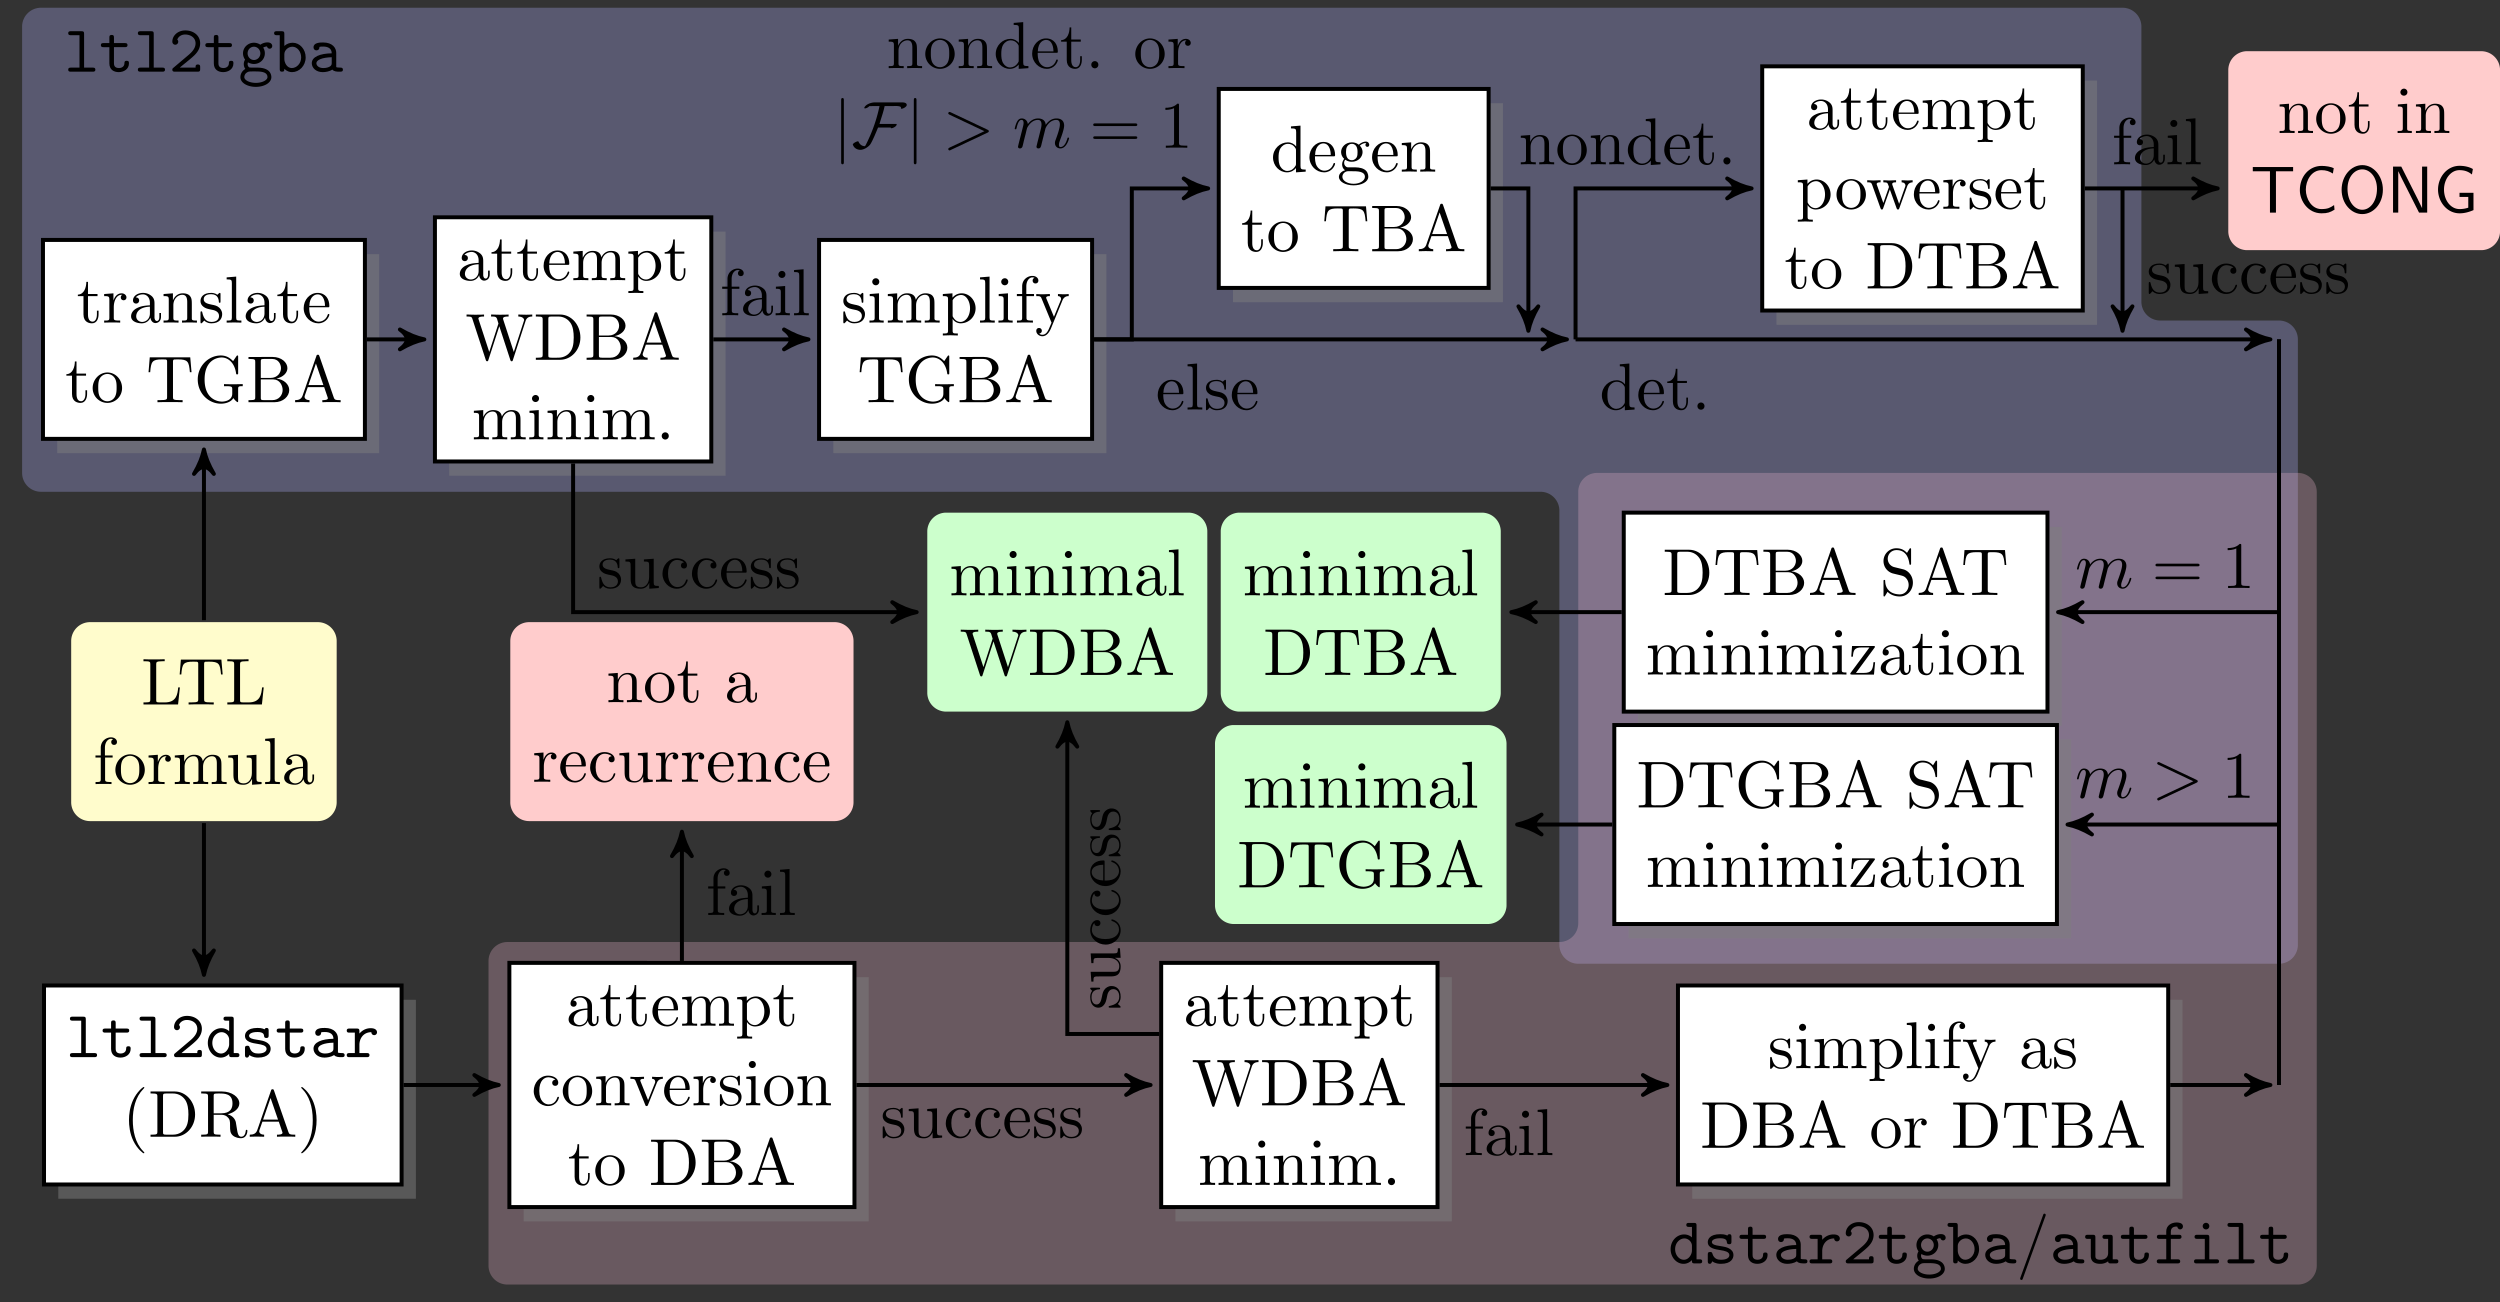 <svg xmlns="http://www.w3.org/2000/svg" xmlns:xlink="http://www.w3.org/1999/xlink" width="450.637" height="234.706" viewBox="0 0 450.637 234.706"><rect x="0" y="0" width="450.637" height="234.706" fill="#333333" stroke="none"/><defs><path d="M3.547-6.813c0-.375-.063-.484-.469-.484h-1.89c-.204 0-.5 0-.5.36 0 .359.312.359.484.359h1.547v5.844H1.188c-.204 0-.5 0-.5.375C.688 0 1 0 1.171 0h3.937c.172 0 .47 0 .47-.36 0-.374-.282-.374-.47-.374H3.547zm0 0" id="a"/><path d="M2.656-4.422H4.61c.188 0 .485 0 .485-.36 0-.374-.282-.374-.485-.374H2.656v-.969c0-.234 0-.5-.406-.5-.422 0-.422.25-.422.5v.969H.781c-.187 0-.484 0-.484.375 0 .36.297.36.484.36h1.047V-1.5c0 1.14.813 1.578 1.688 1.578.89 0 1.843-.515 1.843-1.578 0-.219 0-.469-.406-.469s-.406.25-.406.453c-.016.735-.703.86-.969.86-.922 0-.922-.625-.922-.922zm0 0" id="b"/><path d="M.797-.688c-.11.094-.172.157-.172.313C.625 0 .922 0 1.109 0h4.047c.407 0 .485-.11.485-.484v-.313c0-.234 0-.5-.407-.5-.421 0-.421.234-.421.563H1.969c.703-.61 1.86-1.5 2.375-1.985.75-.656 1.297-1.422 1.297-2.39 0-1.422-1.204-2.329-2.672-2.329-1.406 0-2.344.985-2.344 2 0 .438.328.579.531.579a.54.54 0 00.532-.547.475.475 0 00-.172-.375c.187-.547.75-.922 1.406-.922.969 0 1.89.547 1.89 1.594 0 .843-.578 1.53-1.375 2.187zm0 0" id="c"/><path d="M2.781-2.11c-.64 0-1.14-.562-1.14-1.187 0-.687.515-1.203 1.14-1.203.656 0 1.156.563 1.156 1.188 0 .687-.53 1.203-1.156 1.203zm-1.078.422c.047.032.5.297 1.078.297 1.11 0 1.969-.859 1.969-1.921 0-.36-.094-.704-.297-1.032.25-.156.531-.203.688-.203a.514.514 0 00.468.406.476.476 0 00.47-.5c0-.265-.22-.64-.86-.64-.14 0-.719.015-1.282.422-.187-.141-.609-.36-1.156-.36-1.125 0-1.969.89-1.969 1.907 0 .515.204.906.375 1.14a1.434 1.434 0 00-.234.813c0 .421.172.718.281.859C.344.031.344.844.344.984c0 1.032 1.265 1.75 2.781 1.75 1.531 0 2.797-.734 2.797-1.75 0-.453-.219-1.046-.828-1.359-.157-.094-.657-.36-1.735-.36h-.843c-.094 0-.25 0-.344-.015-.172 0-.25 0-.39-.172a.873.873 0 01-.141-.422c0-.062.015-.218.062-.343zm1.422 3.704c-1.188 0-2.078-.516-2.078-1.032 0-.218.094-.609.484-.843.297-.188.407-.188 1.282-.188 1.062 0 2.406 0 2.406 1.031 0 .516-.89 1.032-2.094 1.032zm0 0" id="d"/><path d="M1.984-4.64v-2.173c0-.375-.078-.484-.484-.484H.64c-.203 0-.5 0-.5.36 0 .359.313.359.485.359h.531v6.094c0 .234 0 .484.422.484.406 0 .406-.234.406-.531.485.5 1 .61 1.391.61 1.297 0 2.453-1.141 2.453-2.657 0-1.469-1.062-2.64-2.328-2.64-.578 0-1.11.202-1.516.577zm0 2.359v-.875c0-.703.688-1.344 1.454-1.344.874 0 1.578.875 1.578 1.922 0 1.14-.844 1.922-1.688 1.922-.922 0-1.344-1.047-1.344-1.625zm0 0" id="e"/><path d="M4.375-.375c.266.36.844.375 1.297.375.328 0 .594 0 .594-.375 0-.36-.297-.36-.485-.36-.5 0-.625-.046-.718-.093v-2.578c0-.844-.641-1.86-2.36-1.86-.515 0-1.734 0-1.734.875 0 .36.25.547.531.547.188 0 .516-.094.531-.547 0-.093.016-.109.25-.125.172-.015.328-.015.438-.015.906 0 1.531.375 1.531 1.218C2.125-3.28.656-2.671.656-1.53c0 .828.75 1.61 1.969 1.61.453 0 1.188-.095 1.75-.454zM4.25-2.609v1c0 .28 0 .53-.469.75-.437.203-.969.203-1.062.203-.75 0-1.235-.406-1.235-.875 0-.578 1.032-1.032 2.766-1.078zm0 0" id="f"/><path d="M4.281-.594c0 .422 0 .594.469.594h.875c.203 0 .5 0 .5-.375 0-.36-.313-.36-.484-.36h-.532v-6.077c0-.375-.078-.485-.484-.485H3.75c-.188 0-.484 0-.484.36 0 .359.312.359.468.359h.547v1.89a2.128 2.128 0 00-1.406-.53C1.578-5.219.437-4.095.437-2.564.438-1.093 1.5.079 2.767.079c.671 0 1.171-.328 1.515-.672zm0-2.578v.86c0 .656-.547 1.656-1.453 1.656-.86 0-1.578-.844-1.578-1.906 0-1.157.844-1.938 1.672-1.938.765 0 1.36.672 1.36 1.328zm0 0" id="g"/><path d="M3.563-3.047c-.282-.047-.516-.078-.813-.14-.344-.047-1.156-.188-1.156-.657 0-.312.375-.687 1.515-.687.985 0 1.157.36 1.188.672.016.203.047.406.406.406.422 0 .422-.25.422-.485v-.828c0-.187 0-.5-.36-.5-.28 0-.327.172-.359.25-.515-.25-1.047-.25-1.281-.25-1.984 0-2.266.985-2.266 1.422 0 1.094 1.25 1.297 2.36 1.469.578.094 1.531.25 1.531.875 0 .453-.438.844-1.516.844-.562 0-1.234-.125-1.53-1.063-.063-.218-.11-.343-.423-.343-.422 0-.422.25-.422.484v1.156c0 .188 0 .5.36.5.11 0 .297-.015.437-.453.594.422 1.219.453 1.563.453 1.89 0 2.265-1 2.265-1.578 0-1.234-1.546-1.484-1.921-1.547zm0 0" id="h"/><path d="M2.656-2.219c0-1.125.703-2.281 2.156-2.281 0 .297.204.531.5.531a.5.5 0 00.516-.515c0-.235-.156-.735-1.14-.735-.61 0-1.375.203-2.032.969v-.406c0-.375-.078-.5-.484-.5H.859c-.171 0-.484 0-.484.36 0 .374.297.374.484.374h.97v3.688h-.97c-.171 0-.484 0-.484.359C.375 0 .672 0 .859 0h3.125c.172 0 .485 0 .485-.36 0-.374-.313-.374-.485-.374H2.656zm0 0" id="i"/><path d="M4.281-.375C4.297 0 4.547 0 4.75 0h.875c.203 0 .5 0 .5-.375 0-.36-.313-.36-.484-.36h-.532v-3.921c0-.375-.078-.5-.484-.5H3.75c-.188 0-.484 0-.484.375 0 .36.312.36.468.36h.547v2.546c0 1.078-.968 1.219-1.36 1.219-.937 0-.937-.39-.937-.781v-3.22c0-.374-.078-.5-.484-.5H.64c-.203 0-.5 0-.5.376 0 .36.313.36.485.36h.531v3.062c0 1.14.828 1.437 1.703 1.437a2.33 2.33 0 001.422-.453zm0 0" id="k"/><path d="M3.031-4.422h1.453c.172 0 .47 0 .47-.36 0-.374-.282-.374-.47-.374H3.031v-.563c0-.922.797-.922 1.156-.922 0 .047.11.516.516.516.25 0 .516-.203.516-.531 0-.719-.953-.719-1.14-.719-.954 0-1.876.547-1.876 1.594v.625H1c-.188 0-.484 0-.484.375 0 .36.296.36.468.36h1.22v3.687H.983c-.171 0-.484 0-.484.359C.5 0 .813 0 .984 0h3.25c.172 0 .485 0 .485-.36 0-.374-.313-.374-.485-.374H3.031zm0 0" id="l"/><path d="M3.688-4.656c0-.375-.063-.5-.47-.5H1.517c-.172 0-.485 0-.485.36 0 .374.313.374.485.374h1.359v3.688H1.422c-.188 0-.484 0-.484.375C.938 0 1.25 0 1.421 0h3.531c.172 0 .484 0 .484-.36 0-.374-.312-.374-.484-.374H3.687zm0-2.063a.584.584 0 00-.594-.593.593.593 0 100 1.187.584.584 0 00.594-.594zm0 0" id="m"/><path d="M5.234-8.516c.063-.156.063-.187.063-.203 0-.14-.11-.25-.234-.25-.172 0-.22.125-.25.25L.734 2.531c-.062.156-.062.188-.062.219 0 .125.11.234.234.234.172 0 .219-.109.25-.234zm0 0" id="j"/><path d="M2.063-4.781H3.78v-.375H2.062v-2.188h-.296c-.016.969-.36 2.25-1.532 2.297v.266H1.25v3.297C1.25-.016 2.36.125 2.781.125c.86 0 1.188-.844 1.188-1.61v-.671h-.297v.656c0 .875-.36 1.328-.797 1.328-.813 0-.813-1.078-.813-1.281zm0 0" id="n"/><path d="M2-3.969V-5.28l-1.672.125v.375c.844 0 .938.078.938.672v3.203c0 .531-.125.531-.938.531V0a49.107 49.107 0 011.375-.031c.469 0 1.031 0 1.516.031v-.375h-.25c-.89 0-.906-.125-.906-.563v-1.828c0-1.187.5-2.25 1.406-2.25h.125a.534.534 0 00-.266.47c0 .343.25.515.516.515.203 0 .5-.14.5-.516 0-.39-.36-.734-.875-.734-.875 0-1.313.797-1.469 1.312zm0 0" id="o"/><path d="M3.984-.906c.047.469.36.984.922.984.25 0 .985-.172.985-1.14v-.672h-.297v.671c0 .688-.297.766-.438.766-.39 0-.437-.547-.437-.594v-2.39c0-.516 0-.969-.422-1.422a2.34 2.34 0 00-1.64-.656C1.671-5.36.843-4.797.843-4c0 .36.25.563.562.563.328 0 .547-.25.547-.563 0-.14-.062-.531-.61-.547.313-.406.907-.547 1.282-.547.594 0 1.266.469 1.266 1.532v.437c-.61.047-1.438.078-2.188.438C.797-2.281.5-1.657.5-1.141.5-.17 1.656.125 2.422.125c.781 0 1.328-.469 1.562-1.031zm-.093-1.969v1.203c0 1.14-.86 1.547-1.391 1.547-.594 0-1.078-.422-1.078-1.016 0-.671.5-1.656 2.469-1.734zm0 0" id="p"/><path d="M1.313-4.11v3.204c0 .531-.125.531-.938.531V0a45.645 45.645 0 011.36-.031c.312 0 .937.015 1.343.031v-.375c-.812 0-.937 0-.937-.531V-3.11c0-1.235.843-1.907 1.609-1.907.75 0 .89.641.89 1.329v2.78c0 .532-.14.532-.937.532V0a45.645 45.645 0 011.36-.031c.296 0 .921.015 1.328.031v-.375c-.625 0-.922 0-.922-.36v-2.28c0-1.032 0-1.391-.375-1.829-.172-.203-.563-.437-1.25-.437-.875 0-1.438.515-1.781 1.25v-1.25l-1.688.125v.375c.844 0 .938.078.938.672zm0 0" id="q"/><path d="M2.484-2.313c.266.047 1.25.235 1.25 1.094 0 .61-.421 1.094-1.359 1.094-1 0-1.438-.688-1.656-1.703-.031-.156-.047-.203-.172-.203-.156 0-.156.078-.156.297v1.578c0 .203 0 .281.14.281.047 0 .063 0 .297-.234.016-.016.016-.047.235-.266.53.5 1.062.5 1.312.5 1.375 0 1.922-.797 1.922-1.656 0-.625-.36-.985-.5-1.14-.39-.376-.86-.47-1.36-.563C1.766-3.375.97-3.531.97-4.22c0-.422.312-.906 1.344-.906 1.312 0 1.374 1.078 1.39 1.438.016.109.125.109.14.109C4-3.578 4-3.641 4-3.86v-1.204c0-.203 0-.296-.125-.296-.063 0-.078 0-.234.14-.047.063-.157.157-.204.203-.468-.343-.953-.343-1.124-.343C.843-5.36.39-4.547.39-3.891c0 .422.187.766.515 1.016.39.313.719.39 1.578.563zm0 0" id="r"/><path d="M2.11-8.297l-1.72.14v.36c.844 0 .938.094.938.672v6.219c0 .531-.14.531-.937.531V0c.39-.016 1.03-.031 1.328-.031.297 0 .89.015 1.328.031v-.375c-.797 0-.938 0-.938-.531zm0 0" id="s"/><path d="M1.344-3.016c.062-1.78 1.078-2.078 1.484-2.078 1.219 0 1.344 1.61 1.344 2.078zm-.016.25h3.328c.266 0 .297 0 .297-.25 0-1.187-.64-2.343-2.125-2.343-1.39 0-2.5 1.234-2.5 2.734 0 1.594 1.266 2.75 2.64 2.75 1.454 0 1.985-1.313 1.985-1.547 0-.125-.094-.14-.14-.14-.11 0-.141.062-.157.156-.422 1.234-1.5 1.234-1.625 1.234-.594 0-1.078-.36-1.344-.797-.359-.578-.359-1.36-.359-1.797zm0 0" id="t"/><path d="M5.625-2.563c0-1.53-1.188-2.796-2.64-2.796C1.5-5.36.327-4.047.327-2.563A2.667 2.667 0 002.968.126a2.66 2.66 0 002.657-2.688zM2.985-.171c-.516 0-1.032-.25-1.36-.797-.297-.531-.297-1.25-.297-1.687 0-.469 0-1.11.281-1.64.329-.548.891-.798 1.36-.798.531 0 1.047.266 1.36.782.312.515.312 1.203.312 1.656 0 .437 0 1.078-.266 1.61a1.558 1.558 0 01-1.39.874zm0 0" id="u"/><path d="M7.953-8.094H.656L.437-5.406h.297c.157-1.922.344-2.313 2.141-2.313.219 0 .531 0 .656.016.25.047.25.187.25.453v6.313c0 .406 0 .562-1.265.562h-.47V0c.485-.031 1.704-.031 2.25-.031.563 0 1.782 0 2.282.031v-.375h-.484c-1.25 0-1.25-.156-1.25-.563V-7.25c0-.234 0-.406.218-.453.125-.016.454-.016.672-.016 1.813 0 1.985.39 2.157 2.313h.296zm0 0" id="v"/><path d="M7.094-.75c.156.266.625.734.765.734.094 0 .094-.093.094-.265V-2.36c0-.47.063-.532.828-.532v-.375a50.43 50.43 0 01-1.453.032c-.484 0-1.5 0-1.922-.032v.375h.375c1.078 0 1.11.125 1.11.579v.765c0 1.328-1.516 1.438-1.844 1.438-.781 0-3.14-.422-3.14-3.985 0-3.562 2.343-3.968 3.062-3.968 1.281 0 2.375 1.078 2.61 2.843.03.157.03.203.187.203.187 0 .187-.046.187-.296v-2.829c0-.203 0-.28-.125-.28-.047 0-.094 0-.187.14l-.594.875c-.39-.375-1.031-1.016-2.219-1.016-2.219 0-4.156 1.89-4.156 4.328 0 2.453 1.906 4.36 4.187 4.36.86 0 1.829-.313 2.235-1.016zm0 0" id="w"/><path d="M2.656-4.375v-2.938c0-.39.016-.484.578-.484H4.72c1.156 0 1.578 1.016 1.578 1.656 0 .766-.578 1.766-1.906 1.766zm2.813.11c1.172-.235 1.984-1 1.984-1.876 0-1.046-1.094-2.015-2.64-2.015H.438v.36h.28c.923 0 .938.14.938.562v6.296c0 .438-.015.563-.937.563H.438V0h4.671c1.594 0 2.672-1.063 2.672-2.188 0-1.046-.984-1.937-2.312-2.078zm-.735 3.89h-1.5c-.562 0-.578-.078-.578-.469v-3.265h2.25C6.078-4.11 6.594-3 6.594-2.203c0 .86-.625 1.828-1.86 1.828zm0 0" id="x"/><path d="M4.75-8.313c-.047-.156-.078-.25-.266-.25-.187 0-.234.079-.28.25L1.718-1.171c-.219.61-.688.797-1.344.797V0c.281-.016.797-.031 1.234-.031.36 0 .985.015 1.36.031v-.375c-.594 0-.89-.297-.89-.61 0-.03.015-.156.03-.171l.547-1.563H5.61L6.234-.89c.016.047.047.11.047.157 0 .359-.672.359-1 .359V0C5.72-.031 6.547-.031 7-.031c.516 0 1.063 0 1.578.031v-.375H8.36c-.718 0-.89-.078-1.015-.469zm-.625 1.329l1.344 3.89H2.78zm0 0" id="y"/><path d="M1.313-4.11v3.204c0 .531-.125.531-.938.531V0a45.645 45.645 0 011.36-.031c.312 0 .937.015 1.343.031v-.375c-.812 0-.937 0-.937-.531V-3.11c0-1.235.843-1.907 1.609-1.907.75 0 .89.641.89 1.329v2.78c0 .532-.14.532-.937.532V0a45.645 45.645 0 011.36-.031c.296 0 .921.015 1.328.031v-.375c-.797 0-.922 0-.922-.531V-3.11c0-1.235.843-1.907 1.61-1.907.75 0 .874.641.874 1.329v2.78c0 .532-.125.532-.922.532V0a45.878 45.878 0 011.344-.031c.313 0 .938.015 1.344.031v-.375c-.625 0-.922 0-.938-.36v-2.28c0-1.032 0-1.391-.36-1.829-.171-.203-.562-.437-1.265-.437-1 0-1.531.718-1.734 1.172-.156-1.047-1.047-1.172-1.578-1.172-.875 0-1.438.515-1.781 1.25v-1.25l-1.688.125v.375c.844 0 .938.078.938.672zm0 0" id="z"/><path d="M2.063-4.5v-.781l-1.735.125v.375c.86 0 .938.078.938.593v5.594c0 .547-.125.547-.938.547v.36c.406 0 1.031-.032 1.344-.032.328 0 .937.031 1.36.031v-.359c-.813 0-.938 0-.938-.547v-2.11c.062.188.562.829 1.469.829a2.697 2.697 0 002.671-2.703c0-1.516-1.171-2.703-2.5-2.703-.937 0-1.437.531-1.671.781zm.03 3.14V-4.03c.345-.61.938-.953 1.548-.953.859 0 1.593 1.046 1.593 2.406 0 1.437-.828 2.453-1.718 2.453-.485 0-.938-.25-1.25-.734-.172-.25-.172-.266-.172-.5zm0 0" id="A"/><path d="M10.86-7c.218-.672.734-.797 1.203-.797v-.36c-.36.016-.735.032-1.094.032-.344 0-1.11-.031-1.422-.031v.36c.797.015 1.047.405 1.047.64 0 .062-.047.156-.063.234L8.734-1.406 6.828-7.25a.671.671 0 01-.031-.188c0-.359.687-.359 1-.359v-.36c-.438.032-1.25.032-1.703.032-.453 0-.969-.031-1.453-.031v.36c.671 0 .921 0 1.078.437l.25.828-1.657 5.125-1.921-5.875a.555.555 0 01-.032-.157c0-.359.704-.359 1.016-.359v-.36c-.438.032-1.25.032-1.703.032-.453 0-.969-.031-1.453-.031v.36c.89 0 .937.062 1.078.5L3.687.03c.047.11.079.235.235.235.172 0 .187-.094.234-.235l1.969-6.078L8.109.031c.047.11.079.235.235.235.172 0 .187-.094.234-.235zm0 0" id="B"/><path d="M.422-8.156v.36h.281c.922 0 .953.14.953.562v6.296c0 .438-.031.563-.953.563H.422V0h4.375c2 0 3.656-1.766 3.656-4.016 0-2.265-1.61-4.14-3.656-4.14zM3.266-.375c-.563 0-.594-.078-.594-.469v-6.468c0-.391.031-.485.594-.485h1.187c.75 0 1.578.266 2.188 1.11.5.718.609 1.734.609 2.671 0 1.329-.219 2.047-.656 2.625-.235.329-.922 1.016-2.125 1.016zm0 0" id="C"/><path d="M2.11-5.281l-1.672.125v.375c.78 0 .89.078.89.656v3.219c0 .531-.14.531-.937.531V0c.39-.016 1.03-.031 1.312-.031.422 0 .844.015 1.25.031v-.375c-.797 0-.844-.063-.844-.516zm.046-2.078A.62.62 0 001.531-8a.653.653 0 00-.64.64.64.64 0 00.64.626c.328 0 .625-.25.625-.625zm0 0" id="D"/><path d="M2.297-.64a.63.63 0 00-.64-.626.627.627 0 00-.626.625.634.634 0 101.266 0zm0 0" id="E"/><path d="M2.094-5.156v-1.375c0-1.063.578-1.625 1.094-1.625.046 0 .218 0 .39.078a.515.515 0 00-.344.5c0 .281.188.516.5.516.36 0 .532-.235.532-.532 0-.437-.438-.828-1.079-.828-.828 0-1.843.625-1.843 1.89v1.376H.39v.375h.953v3.875c0 .531-.14.531-.938.531V0a49.447 49.447 0 011.36-.031c.484 0 1.046 0 1.515.031v-.375h-.25c-.875 0-.906-.125-.906-.563V-4.78h1.36v-.375zm0 0" id="F"/><path d="M4.953-4.016c.313-.75.922-.765 1.125-.765v-.375a8.801 8.801 0 01-.906.047c-.219 0-.766-.032-1.031-.047v.375c.359.015.562.218.562.515 0 .125-.016.141-.078.282L3.422-1.047 2.094-4.25c-.047-.125-.078-.172-.078-.219 0-.312.453-.312.671-.312v-.375c-.312.015-1.093.047-1.296.047-.329 0-.813-.016-1.157-.047v.375c.563 0 .797 0 .954.422L2.984 0c-.062.156-.218.547-.296.703-.266.656-.594 1.485-1.36 1.485-.062 0-.344 0-.562-.22.375-.046.468-.312.468-.5 0-.312-.234-.5-.5-.5-.25 0-.5.157-.5.516 0 .532.5.97 1.094.97.75 0 1.234-.688 1.531-1.36zm0 0" id="G"/><path d="M6.953-3.078h-.297C6.531-1.86 6.36-.375 4.25-.375h-.969c-.562 0-.594-.078-.594-.469v-6.375c0-.406 0-.578 1.141-.578h.39v-.36c-.421.032-1.515.032-2 .032-.468 0-1.405 0-1.827-.031v.36h.296c.922 0 .938.14.938.562v6.296c0 .438-.016.563-.938.563H.392V0h6.234zm0 0" id="H"/><path d="M4.672-.938V.125L6.39 0v-.375c-.829 0-.922-.078-.922-.672V-5.28l-1.766.125v.375c.844 0 .938.078.938.672v2.125c0 1.046-.579 1.859-1.454 1.859-1 0-1.046-.563-1.046-1.188V-5.28l-1.766.125v.375c.938 0 .938.031.938 1.093v1.797c0 .938 0 2.016 1.812 2.016.672 0 1.203-.328 1.547-1.063zm0 0" id="I"/><path d="M4.547-.656v.781L6.297 0v-.375c-.828 0-.938-.078-.938-.672v-7.25l-1.718.14v.36c.843 0 .937.094.937.672v2.578c-.344-.422-.86-.734-1.5-.734C1.656-5.281.406-4.11.406-2.563.406-1.046 1.578.126 2.937.126c.766 0 1.313-.406 1.61-.781zm0-3.203v2.453c0 .218 0 .234-.14.437-.36.578-.891.844-1.407.844-.531 0-.969-.313-1.25-.766-.313-.5-.344-1.171-.344-1.671 0-.438.016-1.157.36-1.688.25-.375.703-.766 1.359-.766.406 0 .922.172 1.281.72.14.202.14.218.14.437zm0 0" id="J"/><path d="M2.656-2.063C1.61-2.063 1.61-3.25 1.61-3.53c0-.313.016-.703.204-1 .093-.14.359-.485.843-.485 1.031 0 1.031 1.204 1.031 1.485 0 .312 0 .703-.187 1-.094.14-.375.469-.844.469zm-1.39.47c0-.048 0-.313.203-.563.468.344.953.375 1.187.375 1.11 0 1.938-.828 1.938-1.75 0-.438-.188-.875-.5-1.156.437-.407.86-.47 1.078-.47.031 0 .094 0 .125.016-.14.047-.188.188-.188.329 0 .203.157.343.344.343.11 0 .344-.078.344-.36 0-.202-.14-.593-.61-.593-.234 0-.765.078-1.265.563-.5-.391-1-.422-1.266-.422-1.11 0-1.937.828-1.937 1.75 0 .515.265.969.562 1.219-.156.187-.375.578-.375 1 0 .375.156.828.531 1.062C.72-.047.329.469.329.938c0 .875 1.188 1.53 2.64 1.53 1.423 0 2.657-.609 2.657-1.546 0-.422-.156-1.031-.766-1.36C4.22-.78 3.531-.78 2.797-.78h-.89c-.391-.063-.641-.422-.641-.813zm1.718 3.78c-1.203 0-2.03-.609-2.03-1.25 0-.546.452-.984.984-1.015h.703c1.03 0 2.375 0 2.375 1.016 0 .656-.86 1.25-2.032 1.25zm0 0" id="K"/><path d="M8.219-3.906c.172 0 .406 0 .406-.235 0-.25-.234-.25-.406-.25H1.063c-.172 0-.391 0-.391.25 0 .235.219.235.406.235zm0 2.312c.172 0 .406 0 .406-.234s-.234-.234-.406-.234h-7.14c-.188 0-.407 0-.407.234s.219.234.39.234zm0 0" id="P"/><path d="M3.516-7.656c0-.282 0-.297-.282-.297-.734.75-1.78.75-2.171.75v.375c.234 0 .953 0 1.562-.313v6.204c0 .421-.031.562-1.11.562h-.374V0c.406-.031 1.453-.031 1.937-.031.469 0 1.516 0 1.938.031v-.375h-.391c-1.078 0-1.11-.125-1.11-.563zm0 0" id="Q"/><path d="M7.406-4.016c.203-.593.578-.75 1-.765v-.375c-.265.031-.61.047-.875.047-.343 0-.89-.032-1.11-.047v.375c.423.015.688.234.688.578 0 .062 0 .094-.062.25L5.969-.891 4.78-4.234c-.047-.141-.062-.172-.062-.22 0-.327.468-.327.703-.327v-.375c-.344.015-.953.047-1.234.047-.36 0-.704-.016-1.063-.047v.375c.438 0 .625.031.75.172.063.078.188.437.266.671L3.125-1.046 1.985-4.25c-.063-.14-.063-.156-.063-.203 0-.328.469-.328.703-.328v-.375c-.36.015-1.016.047-1.297.047-.047 0-.687-.016-1.11-.047v.375c.595 0 .735.031.876.422L2.609-.125c.063.156.094.25.25.25.157 0 .172-.063.235-.234l1.203-3.375 1.219 3.39c.046.125.093.219.25.219.156 0 .187-.094.234-.219zm0 0" id="R"/><path d="M1.406-2.61c0-1.937.969-2.453 1.61-2.453.109 0 .859.016 1.28.454-.5.03-.562.39-.562.546 0 .313.204.547.547.547.313 0 .547-.203.547-.562 0-.813-.906-1.281-1.828-1.281C1.5-5.36.406-4.063.406-2.58.406-1.046 1.594.126 2.97.126c1.61 0 1.984-1.422 1.984-1.547s-.11-.125-.14-.125c-.11 0-.141.047-.157.125-.36 1.11-1.125 1.25-1.578 1.25-.625 0-1.672-.516-1.672-2.437zm0 0" id="Y"/><path d="M4.172-4.64L2.64-5.017A1.548 1.548 0 011.437-6.53c0-.828.641-1.563 1.579-1.563 2 0 2.25 1.969 2.328 2.5.015.078.015.14.14.14.157 0 .157-.062.157-.28v-2.407c0-.203 0-.28-.125-.28-.094 0-.094 0-.188.155l-.422.672c-.36-.343-.843-.828-1.906-.828A2.3 2.3 0 00.672-6.109c0 1 .625 1.859 1.562 2.187.125.047.735.188 1.579.39.328.095.687.173 1.015.61.25.313.375.703.375 1.11 0 .843-.594 1.703-1.61 1.703-.343 0-1.25-.063-1.89-.641C1.016-1.406.984-2.156.97-2.594c-.016-.125-.11-.125-.14-.125-.157 0-.157.094-.157.297v2.39c0 .204 0 .298.125.298C.89.266.89.234.984.109c0-.015.032-.046.422-.687.375.406 1.14.844 2.203.844 1.407 0 2.36-1.172 2.36-2.485 0-1.203-.797-2.187-1.797-2.422zm0 0" id="Z"/><path d="M4.656-4.797c.11-.125.11-.156.11-.203 0-.156-.094-.156-.313-.156H.641L.5-3.234h.297c.078-1.22.297-1.657 1.625-1.657h1.36L.436-.375c-.109.125-.109.14-.109.203C.328 0 .422 0 .641 0h3.953l.203-2.234H4.5C4.39-.828 4.14-.297 2.75-.297H1.344zm0 0" id="aa"/><path d="M3.953 2.875c0-.047 0-.063-.203-.266-1.484-1.515-1.875-3.765-1.875-5.593 0-2.079.453-4.157 1.922-5.657.156-.14.156-.171.156-.203 0-.078-.047-.125-.11-.125-.124 0-1.202.813-1.905 2.328-.61 1.329-.75 2.641-.75 3.657 0 .921.125 2.375.78 3.718.72 1.485 1.75 2.25 1.876 2.25.062 0 .11-.03.11-.109zm0 0" id="ab"/><path d="M2.672-4.219v-3.093c0-.282 0-.422.265-.454.126-.03.47-.03.704-.03 1.078 0 2.421.046 2.421 1.78 0 .829-.296 1.797-2.062 1.797zm2.531.157c1.156-.282 2.094-1.016 2.094-1.954 0-1.14-1.375-2.14-3.125-2.14H.422v.36h.281c.922 0 .953.14.953.562v6.296c0 .438-.031.563-.953.563H.422V0c.422-.031 1.281-.031 1.734-.031.469 0 1.328 0 1.75.031v-.375h-.281c-.922 0-.953-.125-.953-.563v-3.015h1.375c.203 0 .703 0 1.11.406.468.422.468.797.468 1.594 0 .781 0 1.266.484 1.719.485.421 1.141.5 1.5.5.938 0 1.141-.985 1.141-1.313 0-.078 0-.203-.156-.203-.125 0-.125.11-.14.188C8.374-.22 7.953 0 7.655 0c-.578 0-.672-.61-.843-1.719l-.157-.953c-.218-.765-.797-1.172-1.453-1.39zm0 0" id="ac"/><path d="M3.453-2.984c0-.938-.125-2.375-.781-3.735-.719-1.468-1.75-2.25-1.875-2.25-.063 0-.11.047-.11.125 0 .031 0 .063.22.266 1.171 1.187 1.859 3.094 1.859 5.594 0 2.046-.454 4.14-1.922 5.656-.156.14-.156.156-.156.203 0 .063.046.11.109.11.125 0 1.203-.813 1.906-2.329.61-1.312.75-2.64.75-3.64zm0 0" id="ad"/><path d="M4.969-3.984c.11-.266.312-.782 1.11-.797v-.375a8.801 8.801 0 01-.907.047c-.281 0-.828-.032-1.031-.047v.375c.437.015.562.281.562.515 0 .11-.016.157-.062.282L3.42-.938 2.079-4.265c-.062-.156-.062-.187-.062-.203 0-.312.453-.312.671-.312v-.375c-.359.015-1.03.047-1.296.047-.329 0-.813-.016-1.157-.047v.375c.75 0 .797.078.954.437l1.718 4.25c.063.172.094.219.25.219s.203-.094.25-.219zm0 0" id="ae"/><path d="M1.906-8.531c0-.219 0-.438-.25-.438-.234 0-.234.219-.234.438V2.563c0 .203 0 .421.234.421.25 0 .25-.218.25-.421zm0 0" id="L"/><path d="M9.922-7.703c0-.563-.922-.469-1.297-.469h-4.5c-.594 0-1.656.344-1.86.985.032.078.047.093.126.093.265 0 .625-.218.78-.406.376 0 .735-.016 1.11-.016h.735l-.047.22A27.676 27.676 0 013.28-2.079c-.078.156-.719 1.64-.89 1.797-.532 0-.922-.297-1.141-.766-.031-.062-.031-.11-.11-.11-.28 0-.937.376-.937.579 0 .031.016.047.031.078.203.563.75.875 1.329.875.609 0 1.312-.438 1.703-.875.39-.453 1.187-2.422 1.484-3.14h2.313c-.016.015-.016.03-.016.046 0 .047.062.078.11.078.265 0 .952-.328.952-.703 0-.078-.093-.078-.234-.078h-2.86c.298-1.062.704-2.125.923-3.219h1.578c.296 0 1.14-.062 1.359.204.016.062-.016.187.016.25a.222.222 0 00.093.03c.297 0 .938-.359.938-.671zm0 0" id="M"/><path d="M8.063-2.719c.14-.062.234-.125.234-.265 0-.141-.094-.204-.235-.266L1.454-6.375c-.156-.078-.187-.078-.219-.078-.14 0-.25.11-.25.234 0 .11.063.188.235.266L7.5-2.984 1.219-.031C1.047.062.984.125.984.234c0 .141.11.25.25.25.032 0 .063 0 .22-.093zm0 0" id="N"/><path d="M1.047-.703c-.031.172-.11.453-.11.515 0 .22.172.313.36.313a.48.48 0 00.437-.328c.016-.031.157-.578.22-.89l.265-1.063c.078-.266.14-.531.203-.813.047-.203.14-.547.156-.594.188-.374.813-1.453 1.953-1.453.532 0 .64.438.64.829 0 .296-.077.64-.171 1l-.344 1.374-.234.922c-.047.235-.156.641-.156.704 0 .218.171.312.343.312.375 0 .454-.297.547-.672.157-.672.61-2.422.719-2.89.031-.141.656-1.579 1.969-1.579.515 0 .64.407.64.829 0 .687-.5 2.046-.734 2.687-.11.281-.156.406-.156.656 0 .563.422.969.984.969 1.11 0 1.563-1.734 1.563-1.828 0-.125-.11-.125-.141-.125-.125 0-.125.031-.188.219-.171.625-.562 1.484-1.218 1.484-.203 0-.281-.125-.281-.406 0-.297.109-.578.203-.844C8.75-2 9.25-3.328 9.25-4c0-.781-.469-1.281-1.375-1.281-.89 0-1.5.531-1.953 1.156 0-.156-.047-.563-.375-.844-.297-.25-.688-.312-.984-.312-1.079 0-1.657.765-1.86 1.031-.062-.672-.562-1.031-1.094-1.031-.562 0-.78.468-.89.672C.5-4.188.344-3.484.344-3.438c0 .11.125.11.14.11.125 0 .141 0 .204-.266.203-.86.453-1.422.875-1.422.187 0 .375.094.375.547 0 .25-.032.375-.188 1zm0 0" id="O"/><path d="M4.61-7.453H7.703v-.766H.437v.766H3.53V0H4.61zm0 0" id="T"/><path d="M6.953-1.36c-.703.47-1.11.72-2.297.72-1.718 0-2.797-1.797-2.797-3.516 0-1.625 1-3.5 2.829-3.5.843 0 1.39.203 2.046.61l.157-.97c-.5-.25-1.422-.406-2.188-.406-2.219 0-3.922 1.86-3.922 4.375C.781-2.157 2.22.125 4.703.125c1.094 0 1.547-.188 2.328-.656zm0 0" id="U"/><path d="M8.11-4.125c0-2.516-1.72-4.438-3.704-4.438C2.36-8.563.672-6.609.672-4.125c0 2.531 1.765 4.39 3.719 4.39 2 0 3.718-1.874 3.718-4.39zM4.405-.515c-1.422 0-2.672-1.5-2.672-3.782 0-2.187 1.313-3.5 2.657-3.5 1.375 0 2.656 1.36 2.656 3.5 0 2.328-1.281 3.781-2.64 3.781zm0 0" id="V"/><path d="M2.625-8.297H1.141V0h.937v-7.453h.016c.219.5.734 1.516.797 1.64L5.828 0h1.469v-8.297h-.922v7.453h-.016c-.234-.5-.734-1.515-.796-1.64zm0 0" id="W"/><path d="M7.172-3.578H4.656v.75h1.578v1.937a4.905 4.905 0 01-1.578.25C3.078-.64 1.86-2.219 1.86-4.156c0-1.875 1.204-3.5 2.782-3.5.968 0 1.64.281 2.25.781l.171-.984c-.671-.407-1.593-.579-2.39-.579-2.313 0-3.89 2.094-3.89 4.282 0 2.172 1.593 4.281 3.89 4.281.89 0 1.703-.234 2.5-.578zm0 0" id="X"/><path d="M-2.313-2.484c.047-.266.235-1.25 1.094-1.25.61 0 1.094.421 1.094 1.359 0 1-.688 1.438-1.703 1.656-.156.031-.203.047-.203.172 0 .156.078.156.297.156h1.578c.203 0 .281 0 .281-.14 0-.047 0-.063-.234-.297-.016-.016-.047-.016-.266-.235.5-.53.5-1.062.5-1.312 0-1.375-.797-1.922-1.656-1.922-.625 0-.985.36-1.14.5-.376.39-.47.86-.563 1.36-.141.671-.297 1.468-.985 1.468-.422 0-.906-.312-.906-1.344 0-1.312 1.078-1.374 1.438-1.39.109-.016.109-.125.109-.14C-3.578-4-3.641-4-3.86-4h-1.204c-.203 0-.296 0-.296.125 0 .063 0 .078.14.234.063.047.157.157.203.204-.343.468-.343.953-.343 1.124 0 1.47.812 1.922 1.468 1.922.422 0 .766-.187 1.016-.515.313-.39.39-.719.563-1.578zm0 0" id="af"/><path d="M-.938-4.672H.125L0-6.39h-.375c0 .829-.078.922-.672.922H-5.28l.125 1.766h.375c0-.844.078-.938.672-.938h2.125c1.046 0 1.859.579 1.859 1.454 0 1-.563 1.046-1.188 1.046H-5.28l.125 1.766h.375c0-.938.031-.938 1.093-.938h1.797c.938 0 2.016 0 2.016-1.812 0-.672-.328-1.203-1.063-1.547zm0 0" id="ag"/><path d="M-2.61-1.406c-1.937 0-2.453-.969-2.453-1.61 0-.109.016-.859.454-1.28.03.5.39.562.546.562.313 0 .547-.204.547-.547 0-.313-.203-.547-.562-.547-.813 0-1.281.906-1.281 1.828 0 1.5 1.296 2.594 2.78 2.594C-1.046-.406.126-1.594.126-2.97c0-1.61-1.422-1.984-1.547-1.984s-.125.11-.125.14c0 .11.047.141.125.157 1.11.36 1.25 1.125 1.25 1.578 0 .625-.516 1.672-2.437 1.672zm0 0" id="ah"/><path d="M-3.016-1.344c-1.78-.062-2.078-1.078-2.078-1.484 0-1.219 1.61-1.344 2.078-1.344zm.25.016v-3.328c0-.266 0-.297-.25-.297-1.187 0-2.343.64-2.343 2.125 0 1.39 1.234 2.5 2.734 2.5 1.594 0 2.75-1.266 2.75-2.64 0-1.454-1.313-1.985-1.547-1.985-.125 0-.14.094-.14.14 0 .11.062.141.156.157 1.234.422 1.234 1.5 1.234 1.625 0 .594-.36 1.078-.797 1.344-.578.359-1.36.359-1.797.359zm0 0" id="ai"/><clipPath id="S"><path d="M401 9h49.637v37H401zm0 0"/></clipPath></defs><path fill="#B2B2FF" fill-opacity=".3" d="M3.984 4.797v80.45a3.4 3.4 0 003.403 3.398h270.297a3.403 3.403 0 013.402 3.402v78.27a3.403 3.403 0 003.402 3.402h126.313a3.403 3.403 0 003.402-3.403V61.176a3.402 3.402 0 00-3.402-3.399h-21.406a3.4 3.4 0 01-3.399-3.402V4.797a3.403 3.403 0 00-3.402-3.402H7.387a3.403 3.403 0 00-3.403 3.402zm0 0"/><use xlink:href="#a" x="11.61" y="12.923"/><use xlink:href="#b" x="17.886" y="12.923"/><use xlink:href="#a" x="24.163" y="12.923"/><use xlink:href="#c" x="30.439" y="12.923"/><use xlink:href="#b" x="36.716" y="12.923"/><use xlink:href="#d" x="42.992" y="12.923"/><use xlink:href="#e" x="49.269" y="12.923"/><use xlink:href="#f" x="55.545" y="12.923"/><path fill="#E8B2C9" fill-opacity=".3" d="M91.457 231.547h322.746a3.403 3.403 0 003.402-3.402v-139.5a3.402 3.402 0 00-3.402-3.399H287.887a3.398 3.398 0 00-3.399 3.399v77.757a3.403 3.403 0 01-3.402 3.403H91.457a3.402 3.402 0 00-3.398 3.402v54.938a3.402 3.402 0 003.398 3.402zm0 0"/><use xlink:href="#g" x="300.701" y="227.733"/><use xlink:href="#h" x="306.977" y="227.733"/><use xlink:href="#b" x="313.254" y="227.733"/><use xlink:href="#f" x="319.53" y="227.733"/><use xlink:href="#i" x="325.807" y="227.733"/><use xlink:href="#c" x="332.083" y="227.733"/><use xlink:href="#b" x="338.359" y="227.733"/><use xlink:href="#d" x="344.636" y="227.733"/><use xlink:href="#e" x="350.912" y="227.733"/><use xlink:href="#f" x="357.189" y="227.733"/><use xlink:href="#j" x="363.464" y="227.733"/><use xlink:href="#f" x="369.443" y="227.733"/><use xlink:href="#k" x="375.719" y="227.733"/><use xlink:href="#b" x="381.996" y="227.733"/><use xlink:href="#l" x="388.272" y="227.733"/><use xlink:href="#m" x="394.549" y="227.733"/><use xlink:href="#a" x="400.825" y="227.733"/><use xlink:href="#b" x="407.101" y="227.733"/><path fill="#7F7F7F" fill-opacity=".5" d="M10.316 81.684h58.036V45.816H10.316zm0 0"/><path fill="#FFF" stroke-width=".718" stroke="#000" stroke-miterlimit="10" d="M7.746 79.11h58.031V43.245H7.747zm0 0"/><use xlink:href="#n" x="13.798" y="58.155"/><use xlink:href="#o" x="18.447" y="58.155"/><use xlink:href="#p" x="23.13" y="58.155"/><use xlink:href="#q" x="29.107" y="58.155"/><use xlink:href="#r" x="35.75" y="58.155"/><use xlink:href="#s" x="40.465" y="58.155"/><use xlink:href="#p" x="43.786" y="58.155"/><use xlink:href="#n" x="49.763" y="58.155"/><use xlink:href="#t" x="54.413" y="58.155"/><use xlink:href="#n" x="11.73" y="72.501"/><use xlink:href="#u" x="16.379" y="72.501"/><use xlink:href="#v" x="26.338" y="72.501"/><use xlink:href="#w" x="34.972" y="72.501"/><use xlink:href="#x" x="44.353" y="72.501"/><use xlink:href="#y" x="52.821" y="72.501"/><path fill="#7F7F7F" fill-opacity=".5" d="M80.973 85.758h49.812V41.742H80.973zm0 0"/><path fill="#FFF" stroke-width=".718" stroke="#000" stroke-miterlimit="10" d="M78.398 83.184h49.817V39.168H78.398zm0 0"/><use xlink:href="#p" x="82.385" y="50.507"/><use xlink:href="#n" x="88.362" y="50.507"/><use xlink:href="#n" x="93.012" y="50.507"/><use xlink:href="#t" x="97.661" y="50.507"/><use xlink:href="#z" x="102.974" y="50.507"/><use xlink:href="#A" x="112.936" y="50.507"/><use xlink:href="#n" x="119.578" y="50.507"/><use xlink:href="#B" x="83.879" y="64.853"/><use xlink:href="#C" x="96.166" y="64.853"/><use xlink:href="#x" x="105.299" y="64.853"/><use xlink:href="#y" x="113.767" y="64.853"/><use xlink:href="#z" x="85.042" y="79.2"/><use xlink:href="#D" x="95.004" y="79.2"/><use xlink:href="#q" x="98.325" y="79.2"/><use xlink:href="#D" x="104.967" y="79.2"/><use xlink:href="#z" x="108.288" y="79.2"/><use xlink:href="#E" x="118.251" y="79.2"/><path fill="none" stroke-width=".718" stroke="#000" stroke-miterlimit="10" d="M66.137 61.176h9.25"/><path stroke-width=".718" stroke-linejoin="round" stroke="#000" stroke-miterlimit="10" d="M76.488 61.176c-1.375-.274-2.75-.824-4.402-1.785 1.652 1.238 1.652 2.336 0 3.574 1.652-.961 3.027-1.512 4.402-1.79zm0 0"/><path fill="#7F7F7F" fill-opacity=".5" d="M150.215 81.684h49.215V45.816h-49.215zm0 0"/><path fill="#FFF" stroke-width=".718" stroke="#000" stroke-miterlimit="10" d="M147.64 79.11h49.215V43.245h-49.214zm0 0"/><use xlink:href="#r" x="151.622" y="58.155"/><use xlink:href="#D" x="156.337" y="58.155"/><use xlink:href="#z" x="159.659" y="58.155"/><use xlink:href="#A" x="169.621" y="58.155"/><use xlink:href="#s" x="176.263" y="58.155"/><use xlink:href="#D" x="179.584" y="58.155"/><use xlink:href="#F" x="182.905" y="58.155"/><use xlink:href="#G" x="186.559" y="58.155"/><use xlink:href="#v" x="154.52" y="72.501"/><use xlink:href="#w" x="163.154" y="72.501"/><use xlink:href="#x" x="172.536" y="72.501"/><use xlink:href="#y" x="181.003" y="72.501"/><path fill="none" stroke-width=".718" stroke="#000" stroke-miterlimit="10" d="M128.57 61.176h16.055"/><path stroke-width=".718" stroke-linejoin="round" stroke="#000" stroke-miterlimit="10" d="M145.727 61.176c-1.375-.274-2.75-.824-4.399-1.785 1.649 1.238 1.649 2.336 0 3.574 1.649-.961 3.024-1.512 4.399-1.79zm0 0"/><use xlink:href="#F" x="129.788" y="56.834"/><use xlink:href="#p" x="133.442" y="56.834"/><use xlink:href="#D" x="139.419" y="56.834"/><use xlink:href="#s" x="142.741" y="56.834"/><path fill="#FFFCCC" d="M57.285 112.145h-41.05a3.402 3.402 0 00-3.403 3.398v29.066a3.4 3.4 0 003.402 3.399h41.051a3.4 3.4 0 003.403-3.399v-29.066a3.402 3.402 0 00-3.403-3.398zm0 0"/><use xlink:href="#H" x="25.47" y="126.987"/><use xlink:href="#v" x="31.95" y="126.987"/><use xlink:href="#H" x="40.584" y="126.987"/><use xlink:href="#F" x="16.819" y="141.333"/><use xlink:href="#u" x="20.473" y="141.333"/><use xlink:href="#o" x="26.45" y="141.333"/><use xlink:href="#z" x="31.133" y="141.333"/><use xlink:href="#I" x="40.761" y="141.333"/><use xlink:href="#s" x="47.403" y="141.333"/><use xlink:href="#p" x="50.724" y="141.333"/><path fill="none" stroke-width=".718" stroke="#000" stroke-miterlimit="10" d="M36.762 111.785v-29.66"/><path stroke-width=".718" stroke-linejoin="round" stroke="#000" stroke-miterlimit="10" d="M36.762 81.023c-.278 1.375-.824 2.75-1.79 4.399 1.239-1.649 2.34-1.649 3.575 0-.961-1.649-1.512-3.024-1.785-4.399zm0 0"/><path fill="#7F7F7F" fill-opacity=".5" d="M222.258 54.473h48.648V18.605h-48.648zm0 0"/><path fill="#FFF" stroke-width=".718" stroke="#000" stroke-miterlimit="10" d="M219.684 51.898h48.648V16.031h-48.648zm0 0"/><use xlink:href="#J" x="229.061" y="30.942"/><use xlink:href="#t" x="235.703" y="30.942"/><use xlink:href="#K" x="241.016" y="30.942"/><use xlink:href="#t" x="246.993" y="30.942"/><use xlink:href="#q" x="252.306" y="30.942"/><use xlink:href="#n" x="223.664" y="45.288"/><use xlink:href="#u" x="228.314" y="45.288"/><use xlink:href="#v" x="238.272" y="45.288"/><use xlink:href="#x" x="246.906" y="45.288"/><use xlink:href="#y" x="255.374" y="45.288"/><path fill="none" stroke-width=".718" stroke="#000" stroke-miterlimit="10" d="M197.215 61.176h6.8V33.965h12.653"/><path stroke-width=".718" stroke-linejoin="round" stroke="#000" stroke-miterlimit="10" d="M217.77 33.965c-1.375-.274-2.75-.824-4.399-1.79 1.649 1.24 1.649 2.34 0 3.575 1.649-.96 3.024-1.512 4.399-1.785zm0 0"/><use xlink:href="#q" x="159.818" y="12.286"/><use xlink:href="#u" x="166.461" y="12.286"/><use xlink:href="#q" x="172.438" y="12.286"/><use xlink:href="#J" x="179.08" y="12.286"/><use xlink:href="#t" x="185.723" y="12.286"/><use xlink:href="#n" x="191.036" y="12.286"/><use xlink:href="#E" x="195.685" y="12.286"/><use xlink:href="#u" x="204.314" y="12.286"/><use xlink:href="#o" x="210.292" y="12.286"/><use xlink:href="#L" x="150.202" y="26.632"/><use xlink:href="#M" x="153.523" y="26.632"/><use xlink:href="#L" x="163.298" y="26.632"/><use xlink:href="#N" x="169.944" y="26.632"/><use xlink:href="#O" x="182.566" y="26.632"/><use xlink:href="#P" x="196.381" y="26.632"/><use xlink:href="#Q" x="209.003" y="26.632"/><path fill="none" stroke-width=".718" stroke="#000" stroke-miterlimit="10" d="M197.215 61.176h84.129"/><path stroke-width=".718" stroke-linejoin="round" stroke="#000" stroke-miterlimit="10" d="M282.445 61.176c-1.375-.274-2.75-.824-4.398-1.785 1.648 1.238 1.648 2.336 0 3.574 1.648-.961 3.023-1.512 4.398-1.79zm0 0"/><use xlink:href="#t" x="208.358" y="73.822"/><use xlink:href="#s" x="213.671" y="73.822"/><use xlink:href="#r" x="216.992" y="73.822"/><use xlink:href="#t" x="221.707" y="73.822"/><path fill="none" stroke-width=".718" stroke="#000" stroke-miterlimit="10" d="M268.691 33.965h6.805v24.558"/><path stroke-width=".718" stroke-linejoin="round" stroke="#000" stroke-miterlimit="10" d="M275.496 59.625c.274-1.375.824-2.75 1.785-4.402-1.234 1.652-2.336 1.652-3.574 0 .965 1.652 1.512 3.027 1.79 4.402zm0 0"/><path fill="#7F7F7F" fill-opacity=".5" d="M320.223 58.547h57.78V14.53h-57.78zm0 0"/><path fill="#FFF" stroke-width=".718" stroke="#000" stroke-miterlimit="10" d="M317.648 55.973h57.782V11.957h-57.782zm0 0"/><use xlink:href="#p" x="325.614" y="23.295"/><use xlink:href="#n" x="331.592" y="23.295"/><use xlink:href="#n" x="336.241" y="23.295"/><use xlink:href="#t" x="340.89" y="23.295"/><use xlink:href="#z" x="346.203" y="23.295"/><use xlink:href="#A" x="356.165" y="23.295"/><use xlink:href="#n" x="362.808" y="23.295"/><use xlink:href="#A" x="323.737" y="37.641"/><use xlink:href="#u" x="330.714" y="37.641"/><use xlink:href="#R" x="336.357" y="37.641"/><use xlink:href="#t" x="344.656" y="37.641"/><use xlink:href="#o" x="349.969" y="37.641"/><use xlink:href="#r" x="354.652" y="37.641"/><use xlink:href="#t" x="359.367" y="37.641"/><use xlink:href="#n" x="364.68" y="37.641"/><use xlink:href="#n" x="321.629" y="51.987"/><use xlink:href="#u" x="326.278" y="51.987"/><use xlink:href="#C" x="336.237" y="51.987"/><use xlink:href="#v" x="345.369" y="51.987"/><use xlink:href="#x" x="354.003" y="51.987"/><use xlink:href="#y" x="362.471" y="51.987"/><path fill="none" stroke-width=".718" stroke="#000" stroke-miterlimit="10" d="M284 61.176V33.965h30.637"/><path stroke-width=".718" stroke-linejoin="round" stroke="#000" stroke-miterlimit="10" d="M315.734 33.965c-1.375-.274-2.75-.824-4.398-1.79 1.648 1.24 1.648 2.34 0 3.575 1.648-.96 3.023-1.512 4.398-1.785zm0 0"/><g><use xlink:href="#q" x="273.756" y="29.621"/><use xlink:href="#u" x="280.398" y="29.621"/><use xlink:href="#q" x="286.376" y="29.621"/><use xlink:href="#J" x="293.018" y="29.621"/><use xlink:href="#t" x="299.66" y="29.621"/><use xlink:href="#n" x="304.973" y="29.621"/><use xlink:href="#E" x="309.623" y="29.621"/></g><g clip-path="url(#S)"><path fill="#FCC" d="M447.242 9.227h-42.18a3.403 3.403 0 00-3.402 3.402V41.69a3.403 3.403 0 003.402 3.403h42.18a3.403 3.403 0 003.403-3.403V12.63a3.403 3.403 0 00-3.403-3.402zm0 0"/></g><g><use xlink:href="#q" x="410.539" y="23.98"/><use xlink:href="#u" x="417.181" y="23.98"/><use xlink:href="#n" x="423.159" y="23.98"/></g><g><use xlink:href="#D" x="431.789" y="23.98"/><use xlink:href="#q" x="435.111" y="23.98"/></g><g><use xlink:href="#T" x="405.641" y="38.327"/><use xlink:href="#U" x="413.777" y="38.327"/><use xlink:href="#V" x="421.416" y="38.327"/><use xlink:href="#W" x="430.216" y="38.327"/><use xlink:href="#X" x="438.684" y="38.327"/></g><path fill="none" stroke-width=".718" stroke="#000" stroke-miterlimit="10" d="M375.79 33.965h22.858"/><path stroke-width=".718" stroke-linejoin="round" stroke="#000" stroke-miterlimit="10" d="M399.746 33.965c-1.375-.274-2.75-.824-4.398-1.79 1.648 1.24 1.648 2.34 0 3.575 1.648-.96 3.023-1.512 4.398-1.785zm0 0"/><g><use xlink:href="#F" x="380.682" y="29.621"/><use xlink:href="#p" x="384.335" y="29.621"/><use xlink:href="#D" x="390.313" y="29.621"/><use xlink:href="#s" x="393.634" y="29.621"/></g><path fill="none" stroke-width=".718" stroke="#000" stroke-miterlimit="10" d="M284 61.176h124.148"/><path stroke-width=".718" stroke-linejoin="round" stroke="#000" stroke-miterlimit="10" d="M409.25 61.176c-1.375-.274-2.75-.824-4.402-1.785 1.652 1.238 1.652 2.336 0 3.574 1.652-.961 3.027-1.512 4.402-1.79zm0 0"/><g><use xlink:href="#J" x="288.34" y="73.822"/><use xlink:href="#t" x="294.982" y="73.822"/><use xlink:href="#n" x="300.295" y="73.822"/><use xlink:href="#E" x="304.944" y="73.822"/></g><path fill="none" stroke-width=".718" stroke="#000" stroke-miterlimit="10" d="M382.594 33.965v24.558"/><path stroke-width=".718" stroke-linejoin="round" stroke="#000" stroke-miterlimit="10" d="M382.594 59.625c.273-1.375.824-2.75 1.785-4.402-1.234 1.652-2.336 1.652-3.574 0 .965 1.652 1.511 3.027 1.789 4.402zm0 0"/><g><use xlink:href="#r" x="386.932" y="52.866"/><use xlink:href="#I" x="391.647" y="52.866"/><use xlink:href="#Y" x="398.289" y="52.866"/><use xlink:href="#Y" x="403.602" y="52.866"/><use xlink:href="#t" x="408.915" y="52.866"/><use xlink:href="#r" x="414.228" y="52.866"/><use xlink:href="#r" x="418.943" y="52.866"/></g><path fill="#7F7F7F" fill-opacity=".5" d="M295.262 130.848h76.379V94.98h-76.38zm0 0"/><path fill="#FFF" stroke-width=".718" stroke="#000" stroke-miterlimit="10" d="M292.688 128.273h76.378V92.406h-76.378zm0 0"/><g><use xlink:href="#C" x="299.658" y="107.25"/><use xlink:href="#v" x="308.791" y="107.25"/><use xlink:href="#x" x="317.425" y="107.25"/><use xlink:href="#y" x="325.892" y="107.25"/></g><g><use xlink:href="#Z" x="338.84" y="107.25"/><use xlink:href="#y" x="345.482" y="107.25"/></g><g><use xlink:href="#v" x="353.456" y="107.25"/></g><g><use xlink:href="#z" x="296.669" y="121.596"/><use xlink:href="#D" x="306.631" y="121.596"/><use xlink:href="#q" x="309.952" y="121.596"/><use xlink:href="#D" x="316.594" y="121.596"/><use xlink:href="#z" x="319.916" y="121.596"/><use xlink:href="#D" x="329.878" y="121.596"/><use xlink:href="#aa" x="333.199" y="121.596"/><use xlink:href="#p" x="338.512" y="121.596"/><use xlink:href="#n" x="344.489" y="121.596"/><use xlink:href="#D" x="349.139" y="121.596"/><use xlink:href="#u" x="352.46" y="121.596"/><use xlink:href="#q" x="358.437" y="121.596"/></g><path fill="#7F7F7F" fill-opacity=".5" d="M293.559 169.129h79.785v-35.863h-79.785zm0 0"/><path fill="#FFF" stroke-width=".718" stroke="#000" stroke-miterlimit="10" d="M290.984 166.559h79.786V130.69h-79.786zm0 0"/><g><use xlink:href="#C" x="294.967" y="145.534"/><use xlink:href="#v" x="304.1" y="145.534"/><use xlink:href="#w" x="312.734" y="145.534"/><use xlink:href="#x" x="322.115" y="145.534"/><use xlink:href="#y" x="330.583" y="145.534"/></g><g><use xlink:href="#Z" x="343.53" y="145.534"/><use xlink:href="#y" x="350.172" y="145.534"/></g><g><use xlink:href="#v" x="358.146" y="145.534"/></g><g><use xlink:href="#z" x="296.669" y="159.88"/><use xlink:href="#D" x="306.631" y="159.88"/><use xlink:href="#q" x="309.952" y="159.88"/><use xlink:href="#D" x="316.594" y="159.88"/><use xlink:href="#z" x="319.916" y="159.88"/><use xlink:href="#D" x="329.878" y="159.88"/><use xlink:href="#aa" x="333.199" y="159.88"/><use xlink:href="#p" x="338.512" y="159.88"/><use xlink:href="#n" x="344.489" y="159.88"/><use xlink:href="#D" x="349.139" y="159.88"/><use xlink:href="#u" x="352.46" y="159.88"/><use xlink:href="#q" x="358.437" y="159.88"/></g><path fill="none" stroke-width=".718" stroke="#000" stroke-miterlimit="10" d="M410.8 61.176v49.164h-38.718"/><path stroke-width=".718" stroke-linejoin="round" stroke="#000" stroke-miterlimit="10" d="M370.98 110.34c1.375.273 2.75.824 4.399 1.789-1.649-1.238-1.649-2.34 0-3.578-1.649.965-3.024 1.515-4.399 1.789zm0 0"/><g><use xlink:href="#O" x="374.04" y="105.995"/></g><g><use xlink:href="#P" x="387.858" y="105.995"/></g><g><use xlink:href="#Q" x="400.48" y="105.995"/></g><path fill="none" stroke-width=".718" stroke="#000" stroke-miterlimit="10" d="M410.8 61.176v87.449h-37.019"/><path stroke-width=".718" stroke-linejoin="round" stroke="#000" stroke-miterlimit="10" d="M372.684 148.625c1.375.273 2.75.824 4.398 1.785-1.648-1.238-1.648-2.336 0-3.574-1.648.965-3.023 1.512-4.398 1.789zm0 0"/><g><use xlink:href="#O" x="374.04" y="143.812"/></g><g><use xlink:href="#N" x="387.86" y="143.812"/></g><g><use xlink:href="#Q" x="400.477" y="143.812"/></g><path fill="#CFC" d="M268.156 130.691h-45.75a3.4 3.4 0 00-3.398 3.403v29.062a3.4 3.4 0 003.398 3.403h45.75a3.403 3.403 0 003.403-3.403v-29.062a3.403 3.403 0 00-3.403-3.403zm0 0"/><g><use xlink:href="#z" x="224.027" y="145.6"/><use xlink:href="#D" x="233.989" y="145.6"/><use xlink:href="#q" x="237.31" y="145.6"/><use xlink:href="#D" x="243.952" y="145.6"/><use xlink:href="#z" x="247.274" y="145.6"/><use xlink:href="#p" x="257.236" y="145.6"/><use xlink:href="#s" x="263.213" y="145.6"/></g><g><use xlink:href="#C" x="222.989" y="159.946"/><use xlink:href="#v" x="232.121" y="159.946"/><use xlink:href="#w" x="240.755" y="159.946"/><use xlink:href="#x" x="250.136" y="159.946"/><use xlink:href="#y" x="258.604" y="159.946"/></g><path fill="#CFC" d="M267.121 92.406h-43.676a3.403 3.403 0 00-3.402 3.403v29.062a3.403 3.403 0 003.402 3.402h43.676a3.4 3.4 0 003.399-3.402V95.81a3.4 3.4 0 00-3.399-3.403zm0 0"/><g><use xlink:href="#z" x="224.027" y="107.316"/><use xlink:href="#D" x="233.989" y="107.316"/><use xlink:href="#q" x="237.31" y="107.316"/><use xlink:href="#D" x="243.952" y="107.316"/><use xlink:href="#z" x="247.274" y="107.316"/><use xlink:href="#p" x="257.236" y="107.316"/><use xlink:href="#s" x="263.213" y="107.316"/></g><g><use xlink:href="#C" x="227.68" y="121.662"/><use xlink:href="#v" x="236.812" y="121.662"/><use xlink:href="#x" x="245.446" y="121.662"/><use xlink:href="#y" x="253.914" y="121.662"/></g><path fill="#CFC" d="M214.223 92.406H170.55a3.403 3.403 0 00-3.403 3.403v29.062a3.403 3.403 0 003.403 3.402h43.672a3.403 3.403 0 003.402-3.402V95.81a3.403 3.403 0 00-3.402-3.403zm0 0"/><g><use xlink:href="#z" x="171.132" y="107.316"/><use xlink:href="#D" x="181.094" y="107.316"/><use xlink:href="#q" x="184.415" y="107.316"/><use xlink:href="#D" x="191.058" y="107.316"/><use xlink:href="#z" x="194.379" y="107.316"/><use xlink:href="#p" x="204.341" y="107.316"/><use xlink:href="#s" x="210.318" y="107.316"/></g><g><use xlink:href="#B" x="172.958" y="121.662"/><use xlink:href="#C" x="185.246" y="121.662"/><use xlink:href="#x" x="194.378" y="121.662"/><use xlink:href="#y" x="202.846" y="121.662"/></g><path fill="none" stroke-width=".718" stroke="#000" stroke-miterlimit="10" d="M103.305 83.543v26.797h60.832"/><path stroke-width=".718" stroke-linejoin="round" stroke="#000" stroke-miterlimit="10" d="M165.234 110.34c-1.375-.274-2.75-.824-4.398-1.79 1.648 1.24 1.648 2.34 0 3.579 1.648-.965 3.023-1.516 4.398-1.79zm0 0"/><g><use xlink:href="#r" x="107.65" y="105.995"/><use xlink:href="#I" x="112.365" y="105.995"/><use xlink:href="#Y" x="119.007" y="105.995"/><use xlink:href="#Y" x="124.32" y="105.995"/><use xlink:href="#t" x="129.633" y="105.995"/><use xlink:href="#r" x="134.946" y="105.995"/><use xlink:href="#r" x="139.661" y="105.995"/></g><path fill="none" stroke-width=".718" stroke="#000" stroke-miterlimit="10" d="M290.625 148.625H274.57"/><path stroke-width=".718" stroke-linejoin="round" stroke="#000" stroke-miterlimit="10" d="M273.473 148.625c1.375.273 2.75.824 4.398 1.785-1.648-1.238-1.648-2.336 0-3.574-1.648.965-3.023 1.512-4.398 1.789zm0 0"/><path fill="none" stroke-width=".718" stroke="#000" stroke-miterlimit="10" d="M292.328 110.34h-18.793"/><path stroke-width=".718" stroke-linejoin="round" stroke="#000" stroke-miterlimit="10" d="M272.434 110.34c1.375.273 2.75.824 4.398 1.789-1.648-1.238-1.648-2.34 0-3.578-1.648.965-3.023 1.515-4.398 1.789zm0 0"/><path fill="#7F7F7F" fill-opacity=".5" d="M10.508 216.078h64.457v-35.863H10.508zm0 0"/><path fill="#FFF" stroke-width=".718" stroke="#000" stroke-miterlimit="10" d="M7.934 213.508H72.39V177.64H7.934zm0 0"/><g><use xlink:href="#a" x="11.918" y="190.557"/><use xlink:href="#b" x="18.195" y="190.557"/><use xlink:href="#a" x="24.471" y="190.557"/><use xlink:href="#c" x="30.748" y="190.557"/><use xlink:href="#g" x="37.024" y="190.557"/><use xlink:href="#h" x="43.301" y="190.557"/><use xlink:href="#b" x="49.577" y="190.557"/><use xlink:href="#f" x="55.853" y="190.557"/><use xlink:href="#i" x="62.13" y="190.557"/></g><g><use xlink:href="#ab" x="22.063" y="204.903"/><use xlink:href="#C" x="26.713" y="204.903"/><use xlink:href="#ac" x="35.845" y="204.903"/><use xlink:href="#y" x="44.645" y="204.903"/><use xlink:href="#ad" x="53.612" y="204.903"/></g><path fill="none" stroke-width=".718" stroke="#000" stroke-miterlimit="10" d="M36.762 148.367v26.262"/><path stroke-width=".718" stroke-linejoin="round" stroke="#000" stroke-miterlimit="10" d="M36.762 175.727c.273-1.375.824-2.75 1.785-4.399-1.234 1.649-2.336 1.649-3.574 0 .965 1.649 1.511 3.024 1.789 4.399zm0 0"/><path fill="#7F7F7F" fill-opacity=".5" d="M94.39 220.156h62.2v-44.015h-62.2zm0 0"/><path fill="#FFF" stroke-width=".718" stroke="#000" stroke-miterlimit="10" d="M91.816 217.582h62.204v-44.016H91.816zm0 0"/><g><use xlink:href="#p" x="101.995" y="184.901"/><use xlink:href="#n" x="107.973" y="184.901"/><use xlink:href="#n" x="112.622" y="184.901"/><use xlink:href="#t" x="117.271" y="184.901"/><use xlink:href="#z" x="122.584" y="184.901"/><use xlink:href="#A" x="132.547" y="184.901"/><use xlink:href="#n" x="139.189" y="184.901"/></g><g><use xlink:href="#Y" x="95.802" y="199.247"/><use xlink:href="#u" x="101.115" y="199.247"/><use xlink:href="#q" x="107.092" y="199.247"/></g><g><use xlink:href="#ae" x="113.4" y="199.247"/></g><g><use xlink:href="#t" x="119.375" y="199.247"/><use xlink:href="#o" x="124.688" y="199.247"/><use xlink:href="#r" x="129.371" y="199.247"/><use xlink:href="#D" x="134.086" y="199.247"/><use xlink:href="#u" x="137.407" y="199.247"/><use xlink:href="#q" x="143.385" y="199.247"/></g><g><use xlink:href="#n" x="102.328" y="213.594"/><use xlink:href="#u" x="106.977" y="213.594"/></g><g><use xlink:href="#C" x="116.936" y="213.594"/><use xlink:href="#x" x="126.068" y="213.594"/><use xlink:href="#y" x="134.536" y="213.594"/></g><path fill="none" stroke-width=".718" stroke="#000" stroke-miterlimit="10" d="M72.75 195.574h16.055"/><path stroke-width=".718" stroke-linejoin="round" stroke="#000" stroke-miterlimit="10" d="M89.906 195.574c-1.375-.277-2.75-.824-4.402-1.789 1.652 1.238 1.652 2.34 0 3.574 1.652-.96 3.027-1.511 4.402-1.785zm0 0"/><path fill="#7F7F7F" fill-opacity=".5" d="M211.883 220.156h49.812v-44.015h-49.812zm0 0"/><path fill="#FFF" stroke-width=".718" stroke="#000" stroke-miterlimit="10" d="M209.309 217.582h49.812v-44.016H209.31zm0 0"/><g><use xlink:href="#p" x="213.293" y="184.901"/><use xlink:href="#n" x="219.27" y="184.901"/><use xlink:href="#n" x="223.92" y="184.901"/><use xlink:href="#t" x="228.569" y="184.901"/><use xlink:href="#z" x="233.882" y="184.901"/><use xlink:href="#A" x="243.844" y="184.901"/><use xlink:href="#n" x="250.486" y="184.901"/></g><g><use xlink:href="#B" x="214.787" y="199.247"/><use xlink:href="#C" x="227.074" y="199.247"/><use xlink:href="#x" x="236.207" y="199.247"/><use xlink:href="#y" x="244.675" y="199.247"/></g><g><use xlink:href="#z" x="215.95" y="213.594"/><use xlink:href="#D" x="225.912" y="213.594"/><use xlink:href="#q" x="229.233" y="213.594"/><use xlink:href="#D" x="235.875" y="213.594"/><use xlink:href="#z" x="239.196" y="213.594"/><use xlink:href="#E" x="249.159" y="213.594"/></g><path fill="#7F7F7F" fill-opacity=".5" d="M305.035 216.078h88.367v-35.863h-88.367zm0 0"/><path fill="#FFF" stroke-width=".718" stroke="#000" stroke-miterlimit="10" d="M302.46 213.508h88.368V177.64h-88.367zm0 0"/><g><use xlink:href="#r" x="318.679" y="192.549"/><use xlink:href="#D" x="323.394" y="192.549"/><use xlink:href="#z" x="326.715" y="192.549"/><use xlink:href="#A" x="336.678" y="192.549"/><use xlink:href="#s" x="343.32" y="192.549"/><use xlink:href="#D" x="346.641" y="192.549"/><use xlink:href="#F" x="349.962" y="192.549"/><use xlink:href="#G" x="353.616" y="192.549"/></g><g><use xlink:href="#p" x="363.907" y="192.549"/><use xlink:href="#r" x="369.884" y="192.549"/></g><g><use xlink:href="#C" x="306.442" y="206.895"/><use xlink:href="#x" x="315.574" y="206.895"/><use xlink:href="#y" x="324.042" y="206.895"/></g><g><use xlink:href="#u" x="336.989" y="206.895"/><use xlink:href="#o" x="342.967" y="206.895"/></g><g><use xlink:href="#C" x="351.643" y="206.895"/><use xlink:href="#v" x="360.775" y="206.895"/><use xlink:href="#x" x="369.409" y="206.895"/><use xlink:href="#y" x="377.877" y="206.895"/></g><path fill="none" stroke-width=".718" stroke="#000" stroke-miterlimit="10" d="M154.375 195.574h51.922"/><path stroke-width=".718" stroke-linejoin="round" stroke="#000" stroke-miterlimit="10" d="M207.398 195.574c-1.375-.277-2.75-.824-4.402-1.789 1.652 1.238 1.652 2.34 0 3.574 1.652-.96 3.027-1.511 4.402-1.785zm0 0"/><g><use xlink:href="#r" x="158.718" y="205.061"/><use xlink:href="#I" x="163.433" y="205.061"/><use xlink:href="#Y" x="170.075" y="205.061"/><use xlink:href="#Y" x="175.388" y="205.061"/><use xlink:href="#t" x="180.701" y="205.061"/><use xlink:href="#r" x="186.014" y="205.061"/><use xlink:href="#r" x="190.729" y="205.061"/></g><path fill="none" stroke-width=".718" stroke="#000" stroke-miterlimit="10" d="M259.48 195.574h39.965"/><path stroke-width=".718" stroke-linejoin="round" stroke="#000" stroke-miterlimit="10" d="M300.547 195.574c-1.375-.277-2.75-.824-4.399-1.789 1.649 1.238 1.649 2.34 0 3.574 1.649-.96 3.024-1.511 4.399-1.785zm0 0"/><g><use xlink:href="#F" x="263.822" y="208.216"/><use xlink:href="#p" x="267.476" y="208.216"/><use xlink:href="#D" x="273.453" y="208.216"/><use xlink:href="#s" x="276.775" y="208.216"/></g><path fill="none" stroke-width=".718" stroke="#000" stroke-miterlimit="10" d="M391.187 195.574h16.961"/><path stroke-width=".718" stroke-linejoin="round" stroke="#000" stroke-miterlimit="10" d="M409.25 195.574c-1.375-.277-2.75-.824-4.402-1.789 1.652 1.238 1.652 2.34 0 3.574 1.652-.96 3.027-1.511 4.402-1.785zm0 0"/><path fill="none" stroke-width=".718" stroke="#000" stroke-miterlimit="10" d="M410.8 195.574V62.375"/><path fill="#FCC" d="M150.45 112.145H95.386a3.402 3.402 0 00-3.403 3.398v29.066a3.4 3.4 0 003.403 3.399h55.062a3.4 3.4 0 003.403-3.399v-29.066a3.402 3.402 0 00-3.403-3.398zm0 0"/><g><use xlink:href="#q" x="109.301" y="126.579"/><use xlink:href="#u" x="115.943" y="126.579"/><use xlink:href="#n" x="121.921" y="126.579"/></g><g><use xlink:href="#p" x="130.551" y="126.579"/></g><g><use xlink:href="#o" x="95.968" y="140.925"/><use xlink:href="#t" x="100.65" y="140.925"/><use xlink:href="#Y" x="105.963" y="140.925"/><use xlink:href="#I" x="111.276" y="140.925"/><use xlink:href="#o" x="117.918" y="140.925"/><use xlink:href="#o" x="122.601" y="140.925"/><use xlink:href="#t" x="127.284" y="140.925"/><use xlink:href="#q" x="132.597" y="140.925"/><use xlink:href="#Y" x="139.239" y="140.925"/><use xlink:href="#t" x="144.552" y="140.925"/></g><path fill="none" stroke-width=".718" stroke="#000" stroke-miterlimit="10" d="M122.918 173.207v-22.184"/><path stroke-width=".718" stroke-linejoin="round" stroke="#000" stroke-miterlimit="10" d="M122.918 149.922c-.277 1.375-.824 2.75-1.79 4.398 1.24-1.648 2.34-1.648 3.575 0-.96-1.648-1.512-3.023-1.785-4.398zm0 0"/><g><use xlink:href="#F" x="127.26" y="164.937"/><use xlink:href="#p" x="130.913" y="164.937"/><use xlink:href="#D" x="136.891" y="164.937"/><use xlink:href="#s" x="140.212" y="164.937"/></g><path fill="none" stroke-width=".718" stroke="#000" stroke-miterlimit="10" d="M208.95 186.379h-16.563v-55.094"/><path stroke-width=".718" stroke-linejoin="round" stroke="#000" stroke-miterlimit="10" d="M192.387 130.188c-.274 1.37-.824 2.746-1.785 4.398 1.234-1.652 2.335-1.652 3.574 0-.965-1.652-1.512-3.027-1.79-4.399zm0 0"/><g><use xlink:href="#af" x="201.876" y="182.032"/><use xlink:href="#ag" x="201.876" y="177.317"/><use xlink:href="#ah" x="201.876" y="170.675"/><use xlink:href="#ah" x="201.876" y="165.362"/><use xlink:href="#ai" x="201.876" y="160.049"/><use xlink:href="#af" x="201.876" y="154.736"/><use xlink:href="#af" x="201.876" y="150.021"/></g></svg>